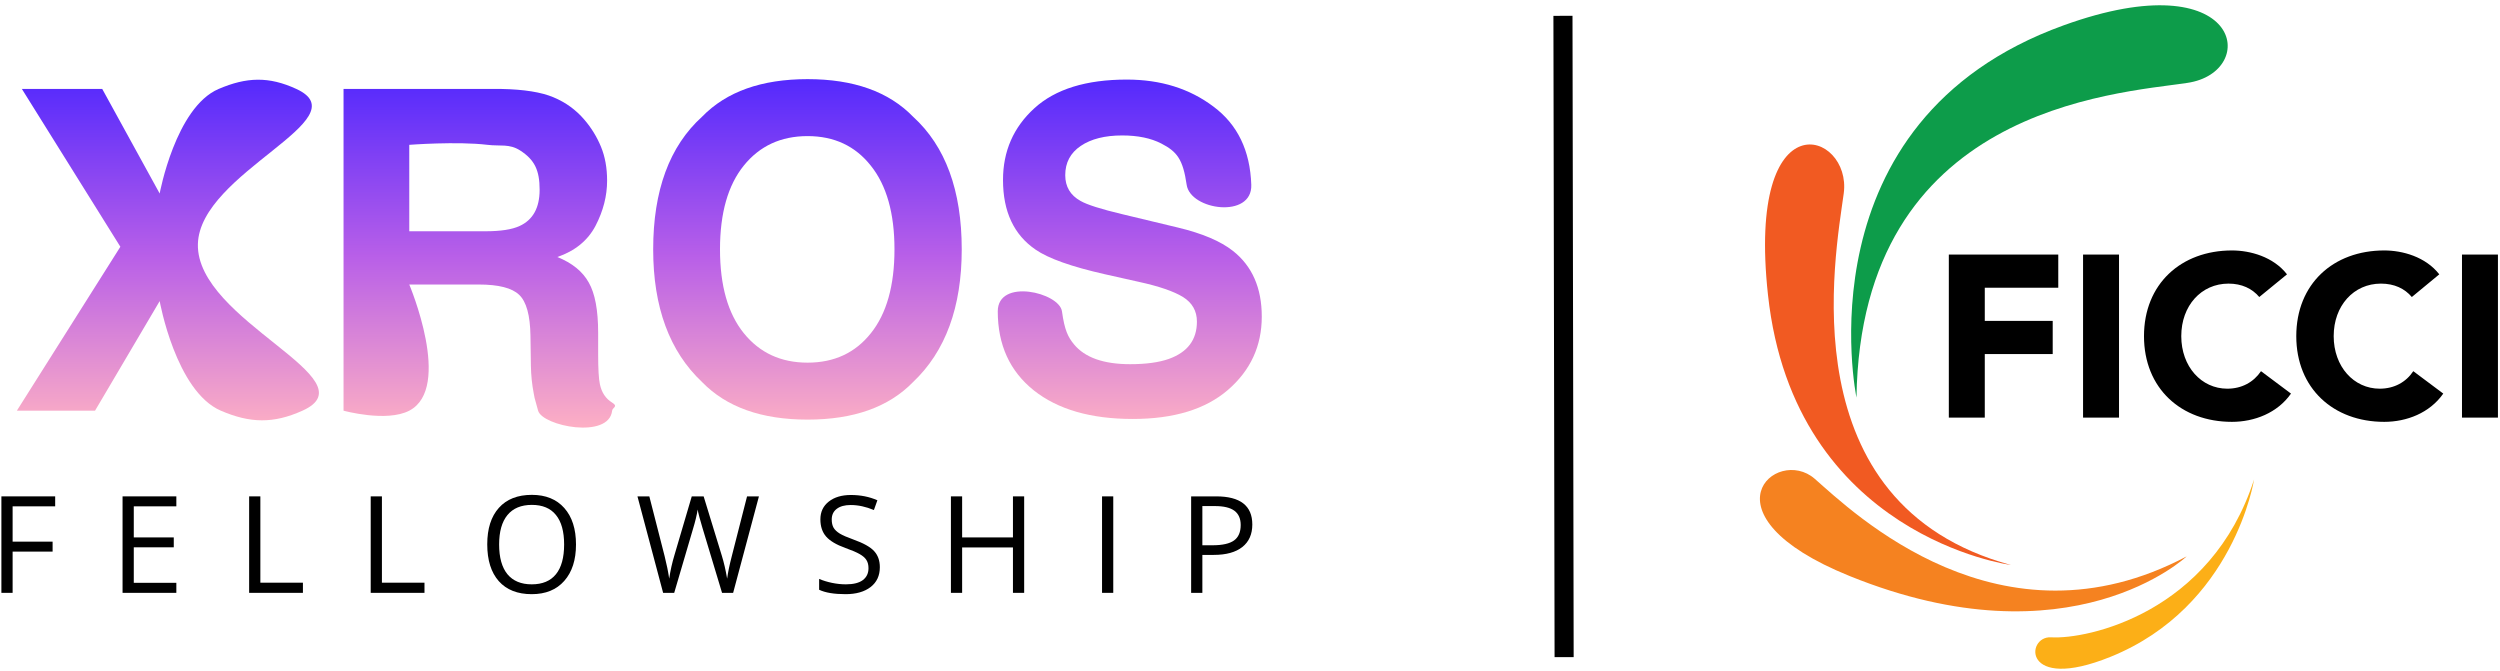 <svg width="417" height="112" viewBox="0 0 417 112" fill="none" xmlns="http://www.w3.org/2000/svg">
<path d="M309.661 66.315C309.661 66.315 300.013 20.177 344.226 4.222C374.078 -6.555 377.043 12.033 364.85 13.826C352.657 15.64 310.369 18.03 309.661 66.315Z" fill="#0D9C4A"/>
<path d="M335.418 94.24C335.418 94.24 299.26 89.482 294.9 49.186C291.271 15.904 308.93 21.923 307.536 32.257C306.142 42.592 298.153 84.127 335.418 94.24Z" fill="#F15A22"/>
<path d="M364.74 92.803C364.74 92.803 345.422 111.037 308.512 96.078C283.196 85.832 296.274 74.259 302.692 79.858C309.087 85.456 333.628 109.267 364.74 92.803Z" fill="#F58220"/>
<path d="M375.982 79.97C375.982 79.97 372.685 101.213 352.039 109.556C337.212 115.553 337.898 106.06 342.103 106.303C348.144 106.679 368.79 102.276 375.982 79.97Z" fill="#FCAF17"/>
<path d="M325.064 42.461H343.32V47.993H331.061V53.525H342.391V59.057H331.061V69.657H325.064V42.461Z" fill="black"/>
<path d="M353.452 42.461H347.455V69.657H353.452V42.461Z" fill="black"/>
<path d="M376.848 49.542C375.653 48.126 373.927 47.307 371.714 47.307C367.178 47.307 363.836 50.98 363.836 56.07C363.836 61.137 367.178 64.833 371.515 64.833C373.927 64.833 375.897 63.748 377.136 61.912L382.137 65.651C379.88 68.882 376.029 70.365 372.29 70.365C363.814 70.365 357.618 64.788 357.618 56.07C357.618 47.351 363.814 41.775 372.29 41.775C375.321 41.775 379.172 42.815 381.473 45.758L376.848 49.542Z" fill="black"/>
<path d="M402.293 49.542C401.098 48.126 399.372 47.307 397.137 47.307C392.601 47.307 389.259 50.98 389.259 56.07C389.259 61.137 392.601 64.833 396.938 64.833C399.35 64.833 401.32 63.748 402.537 61.912L407.538 65.651C405.281 68.882 401.43 70.365 397.69 70.365C389.215 70.365 383.019 64.788 383.019 56.07C383.019 47.351 389.193 41.775 397.69 41.775C400.722 41.775 404.572 42.815 406.874 45.758L402.293 49.542Z" fill="black"/>
<path d="M416.655 42.461H410.659V69.657H416.655V42.461Z" fill="black"/>
<path d="M260.701 2.64L260.895 109.608" stroke="black" stroke-width="3.183"/>
<path d="M2.104 98.887H0.233V82.795H9.203V84.457H2.104V90.346H8.774V92.008H2.104V98.887Z" fill="black"/>
<path d="M29.414 98.887H20.443V82.795H29.414V84.457H22.314V89.641H28.985V91.292H22.314V97.214H29.414V98.887Z" fill="black"/>
<path d="M41.557 98.887V82.795H43.428V97.192H50.527V98.887H41.557Z" fill="black"/>
<path d="M61.833 98.887V82.795H63.704V97.192H70.804V98.887H61.833Z" fill="black"/>
<path d="M96.077 90.819C96.077 93.395 95.424 95.42 94.118 96.895C92.819 98.37 91.011 99.107 88.692 99.107C86.322 99.107 84.491 98.384 83.2 96.939C81.915 95.486 81.273 93.439 81.273 90.797C81.273 88.177 81.919 86.149 83.211 84.71C84.502 83.265 86.337 82.542 88.714 82.542C91.025 82.542 92.83 83.276 94.129 84.743C95.428 86.211 96.077 88.236 96.077 90.819ZM83.255 90.819C83.255 92.998 83.717 94.653 84.641 95.783C85.573 96.906 86.924 97.467 88.692 97.467C90.475 97.467 91.821 96.906 92.731 95.783C93.641 94.66 94.096 93.006 94.096 90.819C94.096 88.654 93.641 87.014 92.731 85.899C91.829 84.776 90.49 84.215 88.714 84.215C86.931 84.215 85.573 84.78 84.641 85.91C83.717 87.033 83.255 88.669 83.255 90.819Z" fill="black"/>
<path d="M122.287 98.887H120.437L117.19 88.112C117.036 87.635 116.864 87.033 116.673 86.306C116.482 85.58 116.383 85.143 116.376 84.997C116.215 85.965 115.958 87.025 115.606 88.177L112.458 98.887H110.609L106.327 82.795H108.308L110.851 92.734C111.203 94.128 111.46 95.391 111.621 96.52C111.819 95.178 112.113 93.864 112.502 92.58L115.385 82.795H117.367L120.393 92.668C120.746 93.805 121.043 95.09 121.285 96.52C121.424 95.478 121.688 94.209 122.077 92.712L124.609 82.795H126.59L122.287 98.887Z" fill="black"/>
<path d="M146.757 94.605C146.757 96.022 146.243 97.126 145.216 97.918C144.188 98.711 142.794 99.107 141.033 99.107C139.125 99.107 137.658 98.861 136.631 98.37V96.564C137.291 96.843 138.01 97.064 138.788 97.225C139.566 97.386 140.336 97.467 141.099 97.467C142.347 97.467 143.286 97.232 143.917 96.763C144.548 96.286 144.864 95.625 144.864 94.781C144.864 94.224 144.75 93.769 144.522 93.417C144.302 93.057 143.928 92.727 143.4 92.426C142.879 92.125 142.083 91.784 141.011 91.402C139.514 90.867 138.443 90.232 137.797 89.498C137.159 88.764 136.84 87.807 136.84 86.626C136.84 85.385 137.306 84.399 138.238 83.665C139.169 82.931 140.402 82.564 141.936 82.564C143.535 82.564 145.007 82.858 146.349 83.445L145.766 85.074C144.438 84.516 143.147 84.237 141.892 84.237C140.901 84.237 140.127 84.45 139.569 84.876C139.012 85.301 138.733 85.892 138.733 86.648C138.733 87.205 138.836 87.664 139.041 88.023C139.247 88.376 139.591 88.702 140.076 89.003C140.567 89.296 141.316 89.623 142.321 89.983C144.009 90.584 145.168 91.23 145.799 91.92C146.437 92.609 146.757 93.505 146.757 94.605Z" fill="black"/>
<path d="M170.831 98.887H168.96V91.314H160.484V98.887H158.613V82.795H160.484V89.641H168.96V82.795H170.831V98.887Z" fill="black"/>
<path d="M183.821 98.887V82.795H185.692V98.887H183.821Z" fill="black"/>
<path d="M208.886 87.484C208.886 89.113 208.328 90.368 207.213 91.248C206.105 92.121 204.516 92.558 202.447 92.558H200.554V98.887H198.682V82.795H202.854C206.875 82.795 208.886 84.358 208.886 87.484ZM200.554 90.951H202.238C203.896 90.951 205.096 90.683 205.837 90.148C206.578 89.612 206.948 88.754 206.948 87.572C206.948 86.508 206.6 85.716 205.903 85.195C205.206 84.674 204.12 84.413 202.645 84.413H200.554V90.951Z" fill="black"/>
<path d="M15.852 68.501H2.812L20.077 41.16L3.65 14.838H17.054L26.633 32.277C26.633 32.277 29.277 17.914 36.468 14.838C41.123 12.847 44.837 12.717 49.434 14.838C60.309 19.855 33.291 28.756 33.008 40.723C32.704 53.528 62.135 63.233 50.454 68.501C45.605 70.688 41.717 70.607 36.832 68.501C29.325 65.263 26.633 50.225 26.633 50.225L15.852 68.501Z" fill="url(#paint0_linear_7_80)"/>
<path d="M68.266 24.158V38.575C68.266 38.575 78.452 38.575 80.977 38.575C83.503 38.575 85.397 38.284 86.659 37.701C88.894 36.682 90.01 34.667 90.01 31.658C90.01 28.406 89.171 26.65 86.769 25.105C84.948 23.934 83.455 24.419 81.305 24.158C76.25 23.547 68.266 24.158 68.266 24.158ZM83.636 14.838C87.4 14.911 90.29 15.372 92.305 16.222C94.345 17.071 96.069 18.321 97.477 19.972C98.643 21.331 99.566 22.836 100.246 24.486C100.925 26.136 101.265 28.017 101.265 30.129C101.265 32.677 100.622 35.189 99.335 37.665C98.048 40.116 95.923 41.852 92.961 42.871C95.438 43.866 97.186 45.286 98.206 47.13C99.25 48.951 99.772 51.742 99.772 55.504V59.108C99.772 61.559 99.869 63.222 100.063 64.096C100.355 65.479 101.035 66.498 102.103 67.154C103.172 67.809 102.16 67.978 102.103 68.501C101.58 73.292 90.492 71.079 89.755 68.501C89.019 65.923 89.173 66.353 89.027 65.625C88.736 64.12 88.578 62.579 88.554 61.001L88.481 56.014C88.432 52.591 87.801 50.31 86.587 49.169C85.397 48.029 83.151 47.458 79.848 47.458H68.266C68.266 47.458 75.558 64.705 68.266 68.501C64.468 70.477 57.302 68.501 57.302 68.501V14.838H83.636Z" fill="url(#paint1_linear_7_80)"/>
<path d="M134.702 60.491C139.146 60.491 142.667 58.853 145.265 55.577C147.888 52.3 149.199 47.64 149.199 41.597C149.199 35.578 147.888 30.93 145.265 27.653C142.667 24.352 139.146 22.702 134.702 22.702C130.259 22.702 126.713 24.34 124.067 27.617C121.42 30.893 120.096 35.553 120.096 41.597C120.096 47.64 121.42 52.3 124.067 55.577C126.713 58.853 130.259 60.491 134.702 60.491ZM160.417 41.597C160.417 51.232 157.71 58.61 152.295 63.731C148.24 67.906 142.376 69.993 134.702 69.993C127.029 69.993 121.165 67.906 117.11 63.731C111.67 58.61 108.951 51.232 108.951 41.597C108.951 31.767 111.67 24.389 117.11 19.462C121.165 15.287 127.029 13.2 134.702 13.2C142.376 13.2 148.24 15.287 152.295 19.462C157.71 24.389 160.417 31.767 160.417 41.597Z" fill="url(#paint2_linear_7_80)"/>
<path d="M177.136 51.936C177.573 55.087 178.144 56.22 179.139 57.433C180.96 59.642 184.081 60.746 188.5 60.746C191.147 60.746 193.296 60.455 194.947 59.873C198.08 58.756 199.646 56.681 199.646 53.647C199.646 51.875 198.869 50.504 197.315 49.533C195.761 48.587 193.32 47.749 189.993 47.021L184.311 45.747C178.726 44.485 174.865 43.114 172.729 41.633C169.111 39.158 167.302 35.286 167.302 30.02C167.302 25.214 169.05 21.222 172.547 18.042C176.043 14.863 181.179 13.273 187.954 13.273C193.612 13.273 198.432 14.778 202.414 17.787C206.421 20.773 208.521 25.117 208.715 30.821C208.909 36.524 198.553 35.08 197.934 30.821C197.315 26.561 196.331 25.299 193.709 23.94C191.96 23.042 189.787 22.593 187.189 22.593C184.299 22.593 181.992 23.175 180.268 24.34C178.544 25.505 177.682 27.131 177.682 29.219C177.682 31.136 178.532 32.568 180.232 33.515C181.325 34.146 183.656 34.886 187.225 35.735L196.477 37.956C200.532 38.927 203.592 40.225 205.656 41.852C208.861 44.376 210.464 48.029 210.464 52.81C210.464 57.712 208.582 61.79 204.818 65.042C201.078 68.27 195.785 69.884 188.937 69.884C181.944 69.884 176.444 68.294 172.437 65.115C168.431 61.911 166.427 57.518 166.427 51.936C166.427 46.354 176.699 48.785 177.136 51.936Z" fill="url(#paint3_linear_7_80)"/>
<defs>
<linearGradient id="paint0_linear_7_80" x1="106.638" y1="13.2" x2="106.638" y2="71.324" gradientUnits="userSpaceOnUse">
<stop stop-color="#5429FD"/>
<stop offset="0.508" stop-color="#B85FE8"/>
<stop offset="1" stop-color="#FDAFC4"/>
</linearGradient>
<linearGradient id="paint1_linear_7_80" x1="106.638" y1="13.2" x2="106.638" y2="71.324" gradientUnits="userSpaceOnUse">
<stop stop-color="#5429FD"/>
<stop offset="0.508" stop-color="#B85FE8"/>
<stop offset="1" stop-color="#FDAFC4"/>
</linearGradient>
<linearGradient id="paint2_linear_7_80" x1="106.638" y1="13.2" x2="106.638" y2="71.324" gradientUnits="userSpaceOnUse">
<stop stop-color="#5429FD"/>
<stop offset="0.508" stop-color="#B85FE8"/>
<stop offset="1" stop-color="#FDAFC4"/>
</linearGradient>
<linearGradient id="paint3_linear_7_80" x1="106.638" y1="13.2" x2="106.638" y2="71.324" gradientUnits="userSpaceOnUse">
<stop stop-color="#5429FD"/>
<stop offset="0.508" stop-color="#B85FE8"/>
<stop offset="1" stop-color="#FDAFC4"/>
</linearGradient>
</defs>
</svg>
